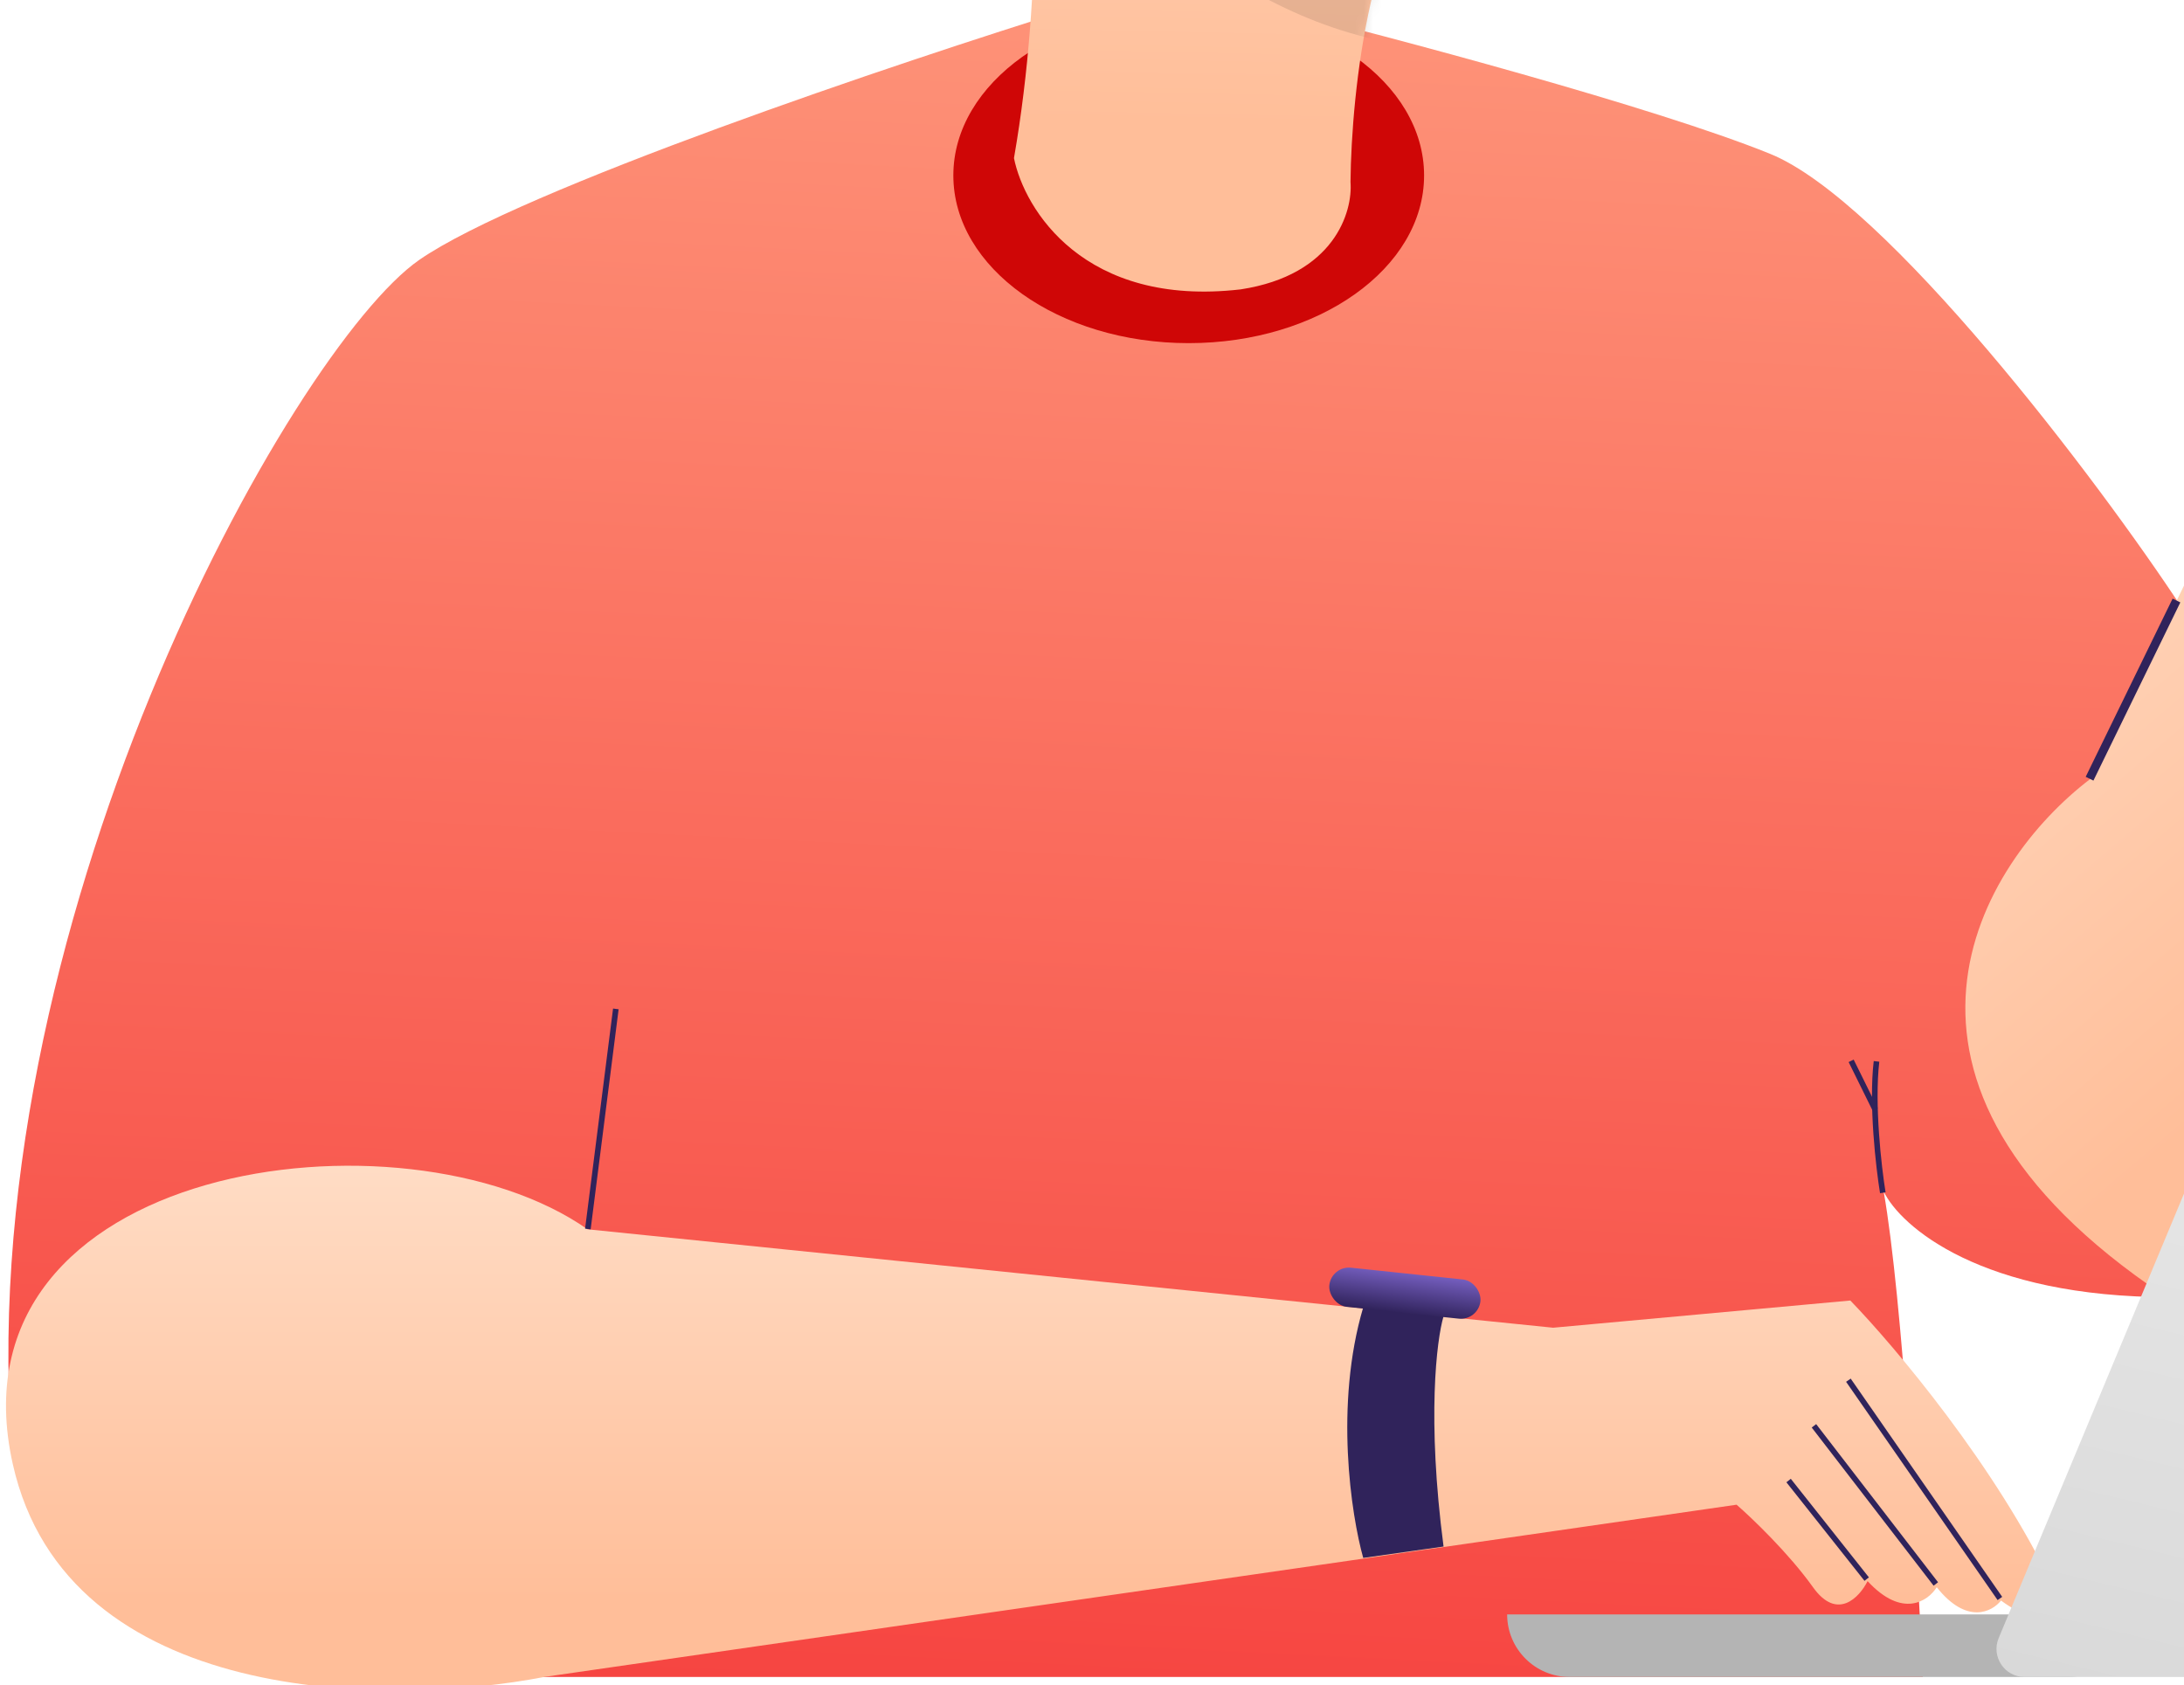 <svg width="241" height="186" viewBox="0 0 241 186" fill="none" xmlns="http://www.w3.org/2000/svg">
<rect width="241" height="186" fill="#F6F6F6"/>
<g id="Landingpage" clip-path="url(#clip0_1050_2)">
<rect width="1440" height="1506" transform="translate(-847 -375)" fill="white"/>
<g id="Illustration 1">
<path id="Vector 28" d="M46.253 28.689C57.46 20.907 99.156 6.889 118.604 0.853H140.447C153.411 4.066 182.535 11.791 195.326 16.976C208.117 22.161 231.436 52.867 240.799 67.126L230.611 86.633C204.684 112.215 225.574 134.8 239.402 143.154C218.661 143.154 209.73 135.376 207.858 131.487C209.932 143.241 211.603 172.106 212.179 185.07H59.641V161.51H1.462C-3.9 102.848 32.245 38.417 46.253 28.689Z" fill="url(#paint0_linear_1050_2)"/>
<ellipse id="Ellipse 185" cx="131.172" cy="19.361" rx="25.973" ry="18.508" fill="#CF0606"/>
<path id="Vector 27" d="M111.89 17.45C115.262 -1.935 114.074 -19.872 113.547 -26.061C114.284 -31.855 144.944 -21.003 159.692 -15.208C151.37 -10.995 149.114 10.075 149.026 20.083C149.289 23.376 147.235 30.355 136.911 31.935C119.634 33.937 113.032 23.112 111.89 17.45Z" fill="url(#paint1_linear_1050_2)"/>
<g id="Mask Group">
<mask id="mask0_1050_2" style="mask-type:alpha" maskUnits="userSpaceOnUse" x="111" y="-28" width="49" height="61">
<path id="Vector 38" d="M111.89 17.45C115.262 -1.935 114.074 -19.872 113.547 -26.061C114.284 -31.855 144.944 -21.003 159.692 -15.208C151.37 -10.995 149.114 10.075 149.026 20.083C149.289 23.376 147.235 30.355 136.911 31.935C119.634 33.937 113.032 23.112 111.89 17.45Z" fill="#BABABA"/>
</mask>
<g mask="url(#mask0_1050_2)">
<path id="Vector 37" opacity="0.1" d="M154.589 4.902C133.826 1.662 118.433 -16.592 113.331 -25.314C125.182 -27.759 151.828 -31.181 163.608 -25.314C175.389 -19.447 162.504 -2.725 154.589 4.902Z" fill="black"/>
</g>
</g>
<path id="Vector 29" d="M1.413 161.585C7.412 188.321 43.038 188.375 60.102 185.06L191.628 166.058C193.323 167.531 197.384 171.413 200.061 175.165C202.738 178.916 205.192 176.279 206.084 174.491C209.939 178.668 212.777 176.68 213.714 175.165C217.034 179.344 219.827 177.885 220.809 176.633C225.413 180.06 226.576 177.082 226.581 175.165C220.299 161.862 209.029 148.529 204.18 143.525L171.385 146.527L64.83 135.664C44.614 121.481 -6.086 128.165 1.413 161.585Z" fill="url(#paint2_linear_1050_2)"/>
<path id="Vector 30" d="M256.251 121.133C250.31 140.319 242.12 143.671 238.767 142.949C203.481 119.337 218.633 95.141 230.62 85.995L261.865 21.664C257.341 18.126 252.301 7.059 252.818 0.08C253.232 -5.503 257.04 -5.69 258.892 -5.085C259.409 -10.87 263.588 -10.686 265.613 -9.871C267.371 -16.178 272.463 -14.825 274.789 -13.361C275.099 -22.046 281.122 -20.857 284.094 -19.176L289.312 -5.085C291.444 -4.789 296.388 -4.105 299.111 -3.733C302.515 -3.269 306.848 -2.65 304.681 2.146C302.949 5.984 294.16 19.115 289.982 25.201C281.214 49.184 262.193 101.946 256.251 121.133Z" fill="url(#paint3_linear_1050_2)"/>
<path id="Rectangle 289" d="M166.31 178.167H235.116C235.116 181.979 232.025 185.07 228.213 185.07H173.212C169.4 185.07 166.31 181.979 166.31 178.167Z" fill="#B4B4B4"/>
<path id="Rectangle 288" d="M257.053 93.218C257.534 92.064 258.662 91.313 259.912 91.313H376.112C378.322 91.313 379.821 93.561 378.971 95.602L342.466 183.164C341.985 184.318 340.858 185.07 339.608 185.07H223.407C221.197 185.07 219.698 182.821 220.549 180.781L257.053 93.218Z" fill="url(#paint4_linear_1050_2)"/>
<path id="Vector 31" d="M64.87 135.633L67.956 111.343" stroke="#30235B" stroke-width="0.619"/>
<path id="Vector 32" d="M207.764 131.631C207.301 128.78 206.514 121.889 207.069 117.134" stroke="#30235B" stroke-width="0.619"/>
<path id="Vector 33" d="M206.925 122.451L204.271 117.072" stroke="#30235B" stroke-width="0.619"/>
<path id="Vector 34" d="M205.986 174.269L197.368 163.392" stroke="#30235B" stroke-width="0.619"/>
<path id="Vector 35" d="M213.614 174.807L200.164 157.352" stroke="#30235B" stroke-width="0.619"/>
<path id="Vector 36" d="M220.685 176.407L203.967 152.319" stroke="#30235B" stroke-width="0.619"/>
<path id="Vector 50" d="M230.578 85.938L240.169 66.272" stroke="#30235B" stroke-width="0.949"/>
<path id="Vector 51" d="M150.429 144.283C147.241 155.044 149.101 167.199 150.429 171.932L159.294 170.675C157.446 156.574 158.524 147.857 159.294 145.262L150.429 144.283Z" fill="#30235B"/>
<rect id="Rectangle 295" x="146.917" y="139.674" width="16.767" height="4.347" rx="2.173" transform="rotate(6.017 146.917 139.674)" fill="url(#paint5_linear_1050_2)"/>
</g>
</g>
<defs>
<linearGradient id="paint0_linear_1050_2" x1="133.261" y1="-29.437" x2="120.861" y2="218.901" gradientUnits="userSpaceOnUse">
<stop stop-color="#FF9F81"/>
<stop offset="1" stop-color="#F53838"/>
</linearGradient>
<linearGradient id="paint1_linear_1050_2" x1="133.127" y1="-96.656" x2="130.91" y2="13.644" gradientUnits="userSpaceOnUse">
<stop stop-color="#FFEFE0"/>
<stop offset="1" stop-color="#FFBE99"/>
</linearGradient>
<linearGradient id="paint2_linear_1050_2" x1="113.622" y1="92.635" x2="113.622" y2="176.501" gradientUnits="userSpaceOnUse">
<stop offset="0.068" stop-color="#FFEFE0"/>
<stop offset="1" stop-color="#FFBE99"/>
</linearGradient>
<linearGradient id="paint3_linear_1050_2" x1="230.507" y1="-30.454" x2="311.893" y2="64.794" gradientUnits="userSpaceOnUse">
<stop stop-color="#FFEFE0"/>
<stop offset="1" stop-color="#FFBE99"/>
</linearGradient>
<linearGradient id="paint4_linear_1050_2" x1="333.21" y1="20.948" x2="287.565" y2="210.293" gradientUnits="userSpaceOnUse">
<stop offset="0.017" stop-color="white"/>
<stop offset="1" stop-color="#D7D7D7"/>
</linearGradient>
<linearGradient id="paint5_linear_1050_2" x1="154.982" y1="138.824" x2="154.87" y2="144.092" gradientUnits="userSpaceOnUse">
<stop stop-color="#7F67CE"/>
<stop offset="1" stop-color="#30235B"/>
</linearGradient>
<clipPath id="clip0_1050_2">
<rect width="1440" height="1506" fill="white" transform="translate(-847 -375)"/>
</clipPath>
</defs>
</svg>
